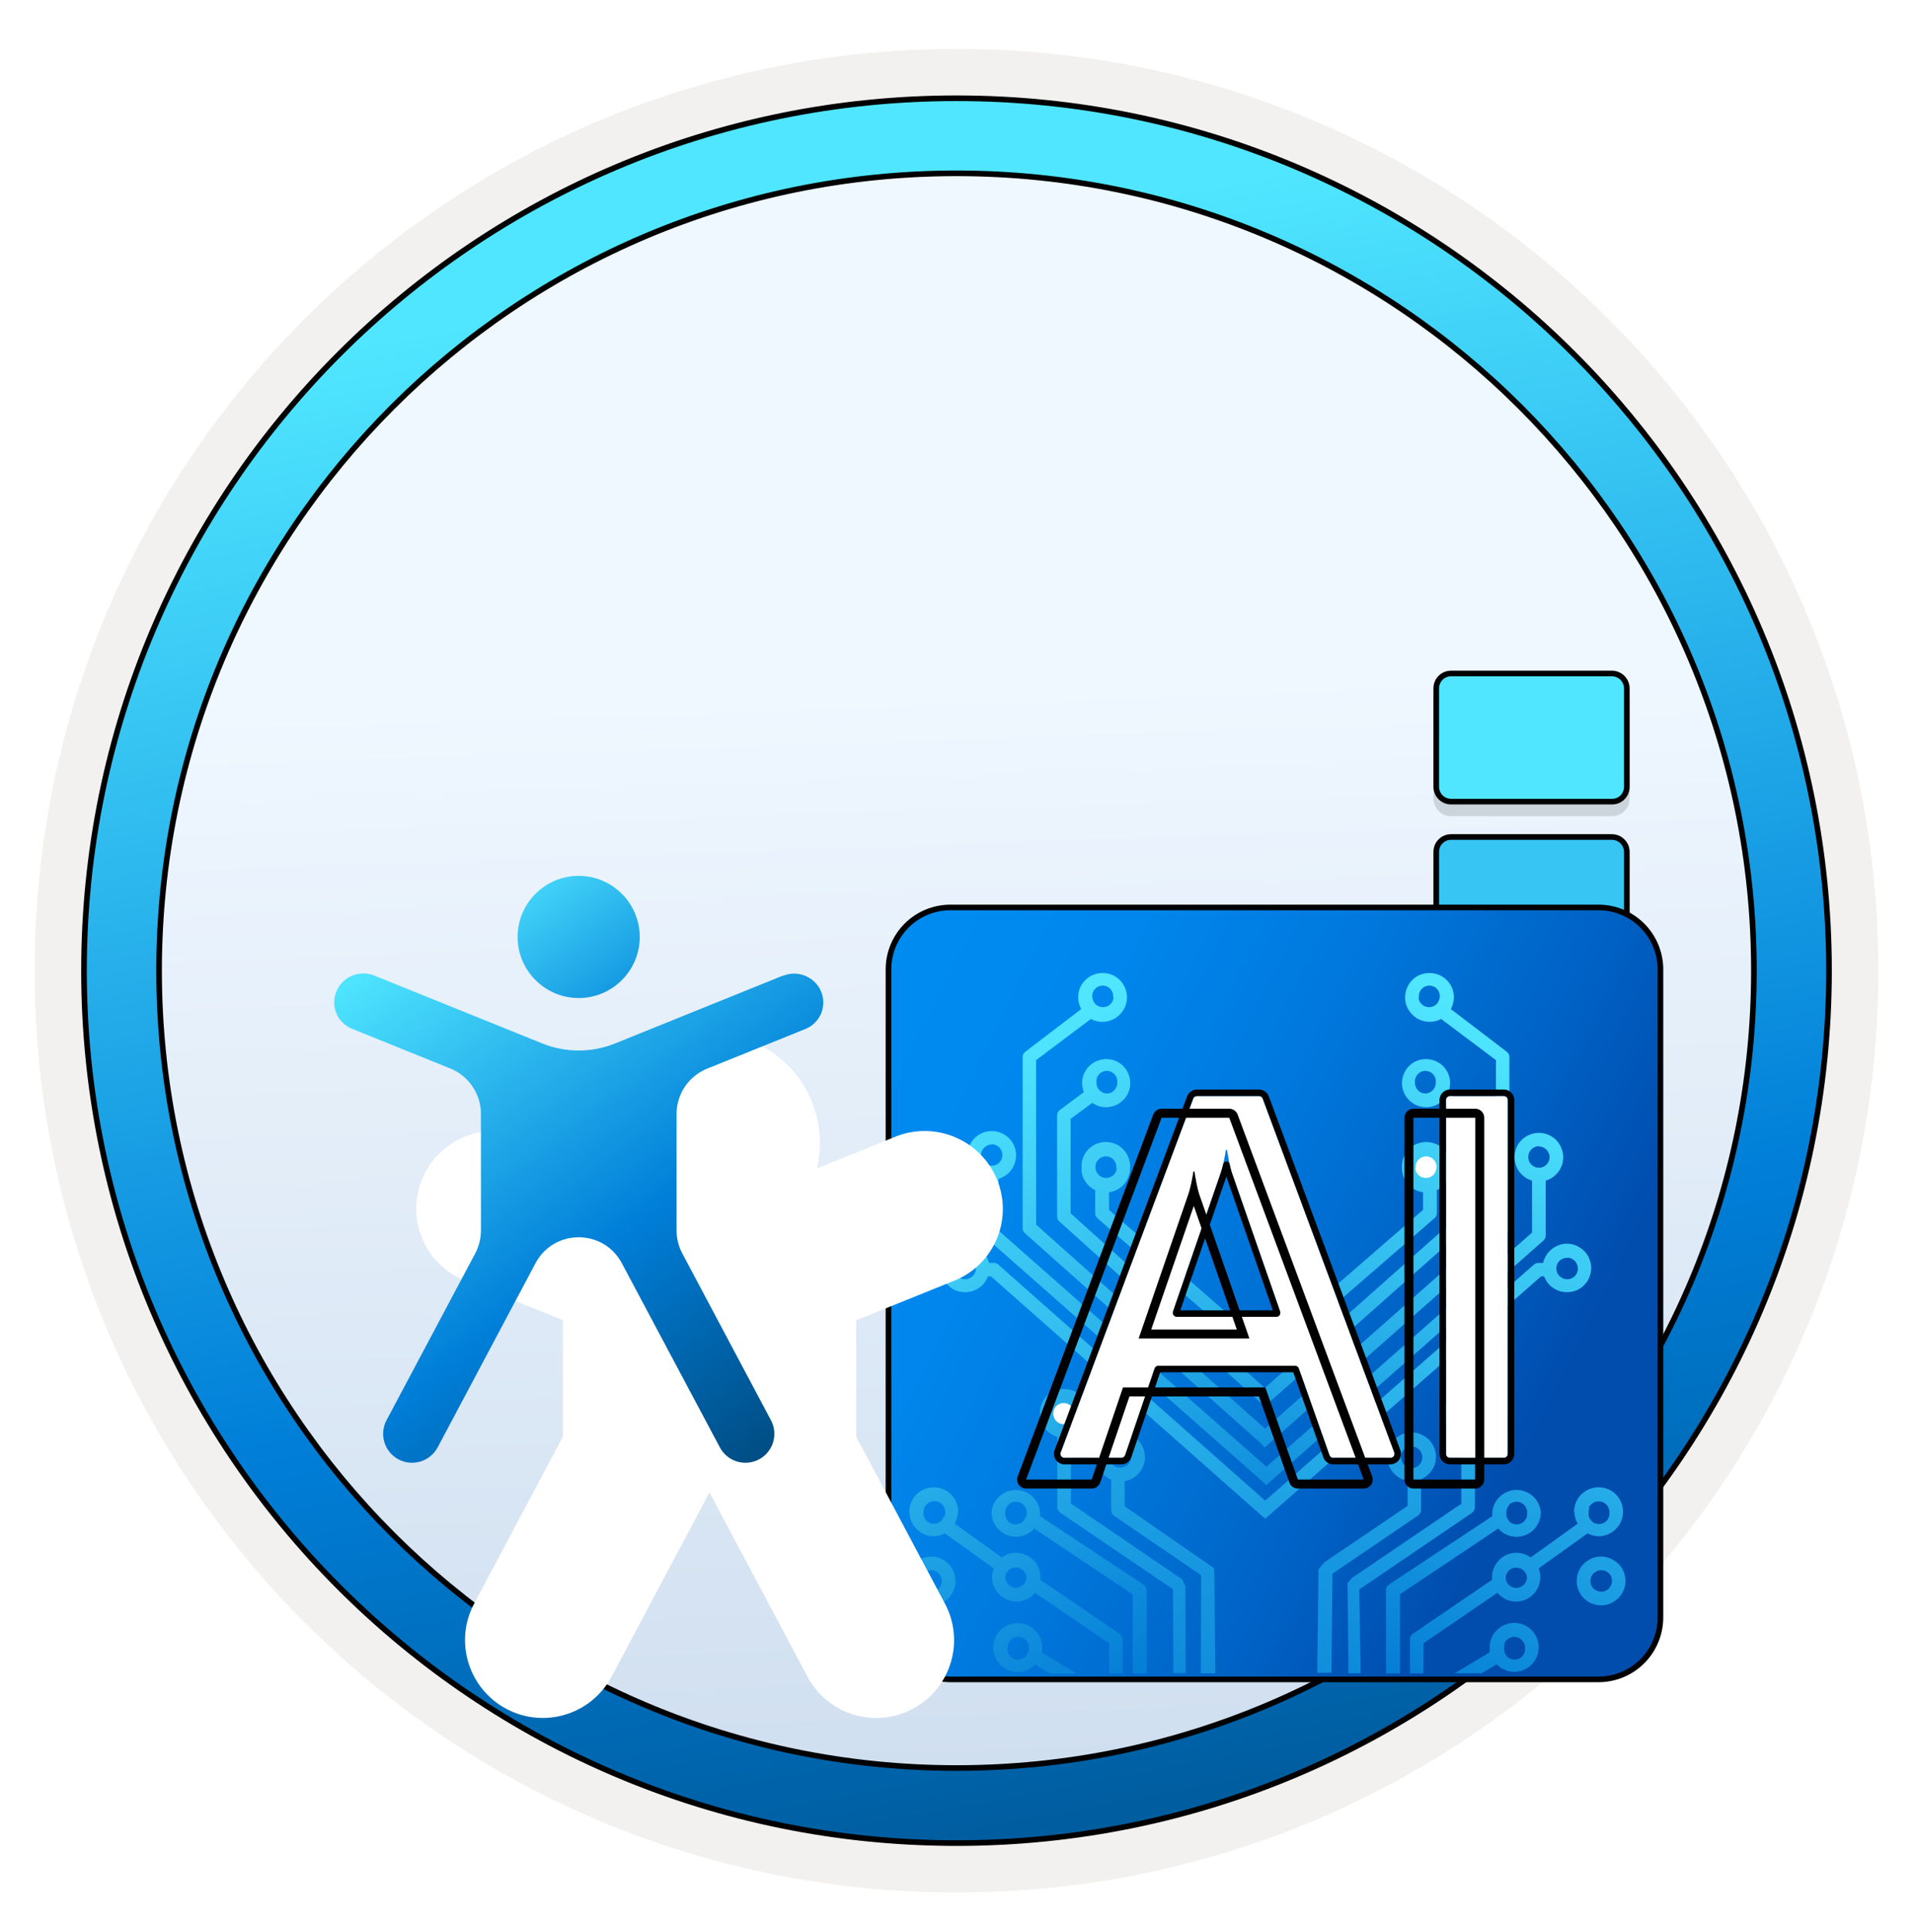 <svg width="102" height="103" viewBox="0 0 102 103" fill="none" xmlns="http://www.w3.org/2000/svg">
<path d="M51 98.111C25.403 98.111 4.649 77.366 4.649 51.76C4.649 26.153 25.403 5.409 51 5.409C76.597 5.409 97.351 26.163 97.351 51.76C97.351 77.356 76.597 98.111 51 98.111Z" fill="url(#paint0_linear_2208_1015)"/>
<path fill-rule="evenodd" clip-rule="evenodd" d="M96.45 51.76C96.45 76.862 76.102 97.21 51 97.21C25.899 97.21 5.55 76.862 5.55 51.76C5.55 26.659 25.899 6.31 51 6.31C76.102 6.31 96.45 26.659 96.45 51.76ZM51 2.607C78.151 2.607 100.153 24.609 100.153 51.76C100.153 78.911 78.141 100.914 51 100.914C23.849 100.914 1.847 78.901 1.847 51.76C1.847 24.609 23.849 2.607 51 2.607Z" fill="#F2F1F0"/>
<path d="M93.517 51.76C93.517 75.243 74.484 94.277 51 94.277C27.516 94.277 8.482 75.243 8.482 51.76C8.482 28.276 27.516 9.242 51 9.242C74.484 9.242 93.517 28.276 93.517 51.76ZM97.521 51.76C97.521 26.07 76.689 5.239 51 5.239C25.301 5.239 4.479 26.07 4.479 51.76C4.479 77.449 25.311 98.28 51 98.28C76.689 98.28 97.521 77.449 97.521 51.76Z" fill="url(#paint1_linear_2208_1015)" stroke="black" stroke-width="0.3" stroke-linejoin="round"/>
<path opacity="0.15" d="M85.939 36.389H77.374C76.85 36.389 76.43 36.81 76.43 37.333V42.578C76.43 43.102 76.85 43.523 77.374 43.523H85.946C86.47 43.53 86.891 43.11 86.891 42.578V37.341C86.891 36.802 86.463 36.389 85.939 36.389Z" fill="#1F1D20"/>
<path opacity="0.15" d="M85.939 53.843H77.374C76.85 53.843 76.43 54.263 76.43 54.787V60.039C76.43 60.563 76.85 60.984 77.374 60.984H85.946C86.47 60.984 86.891 60.563 86.891 60.039V54.802C86.891 54.263 86.463 53.843 85.939 53.843Z" fill="#1F1D20"/>
<path opacity="0.15" d="M85.939 45.094H77.374C76.85 45.094 76.43 45.514 76.43 46.038V51.283C76.43 51.807 76.85 52.227 77.374 52.227H85.946C86.47 52.235 86.891 51.814 86.891 51.283V46.038C86.891 45.522 86.463 45.094 85.939 45.094Z" fill="#1F1D20"/>
<path opacity="0.15" d="M85.939 62.548H77.374C76.85 62.548 76.43 62.968 76.43 63.492V68.745C76.43 69.268 76.85 69.689 77.374 69.689H85.946C86.47 69.689 86.891 69.268 86.891 68.745V63.499C86.891 62.983 86.463 62.548 85.939 62.548Z" fill="#1F1D20"/>
<path d="M85.949 42.745V42.745H85.947H77.374C76.933 42.745 76.58 42.392 76.58 41.951V36.706C76.58 36.265 76.933 35.912 77.374 35.912H85.939C86.381 35.912 86.741 36.266 86.741 36.713V41.951C86.741 42.401 86.387 42.752 85.949 42.745Z" fill="#51E6FF" stroke="black" stroke-width="0.3"/>
<path d="M77.374 53.366H85.939C86.38 53.366 86.741 53.719 86.741 54.175V59.413C86.741 59.853 86.387 60.207 85.946 60.207H77.374C76.933 60.207 76.58 59.853 76.58 59.413V54.16C76.58 53.719 76.933 53.366 77.374 53.366Z" fill="#0686DB" stroke="black" stroke-width="0.3"/>
<path d="M85.948 51.465V51.465H85.946H77.374C76.933 51.465 76.58 51.111 76.58 50.67V45.425C76.58 44.984 76.933 44.631 77.374 44.631H85.939C86.382 44.631 86.741 44.986 86.741 45.425V50.67C86.741 51.12 86.387 51.471 85.948 51.465Z" fill="#37C5F3" stroke="black" stroke-width="0.3"/>
<path d="M77.374 62.078H85.939C86.379 62.078 86.741 62.446 86.741 62.88V68.125C86.741 68.566 86.387 68.919 85.946 68.919H77.374C76.933 68.919 76.58 68.566 76.58 68.125V62.873C76.58 62.432 76.933 62.078 77.374 62.078Z" fill="#0C54CF" stroke="black" stroke-width="0.3"/>
<g filter="url(#filter0_dddd_2208_1015)">
<path d="M81.534 70.258V70.257V35.682V35.682C81.531 34.809 81.183 33.973 80.567 33.356C79.95 32.739 79.114 32.392 78.241 32.389H78.241L43.666 32.389L43.665 32.389C42.793 32.392 41.957 32.739 41.34 33.356C40.723 33.973 40.375 34.809 40.373 35.682V35.682L40.373 70.257L40.373 70.258C40.375 71.13 40.723 71.966 41.34 72.583C41.957 73.2 42.793 73.548 43.665 73.55H43.666H78.241H78.241C79.114 73.548 79.95 73.2 80.567 72.583C81.183 71.966 81.531 71.13 81.534 70.258Z" fill="url(#paint2_linear_2208_1015)" stroke="black" stroke-width="0.3"/>
<path d="M49.72 60.095C50.117 60.095 50.438 59.773 50.438 59.377C50.438 58.98 50.117 58.658 49.72 58.658C49.323 58.658 49.002 58.98 49.002 59.377C49.002 59.773 49.323 60.095 49.72 60.095Z" fill="white"/>
<path d="M51.52 48.966C51.52 48.966 51.453 48.889 51.424 48.841C51.395 48.794 51.395 48.746 51.395 48.688V47.462C51.175 47.357 50.993 47.194 50.859 46.983C50.725 46.782 50.658 46.543 50.667 46.294C50.658 46.112 50.677 45.939 50.734 45.767C50.792 45.595 50.888 45.441 51.012 45.307C51.137 45.173 51.28 45.068 51.443 45.001C51.606 44.934 51.788 44.895 51.96 44.895C52.133 44.895 52.315 44.934 52.477 45.001C52.64 45.068 52.794 45.173 52.908 45.307C53.033 45.441 53.119 45.595 53.186 45.767C53.244 45.939 53.272 46.112 53.253 46.294C53.253 46.61 53.138 46.907 52.937 47.146C52.727 47.386 52.439 47.529 52.133 47.577V48.516L60.647 55.967L60.168 56.522L51.51 48.956L51.52 48.966ZM52.525 46.303C52.525 46.227 52.525 46.141 52.506 46.064C52.477 45.987 52.439 45.92 52.391 45.853C52.334 45.796 52.276 45.748 52.2 45.71C52.123 45.681 52.047 45.662 51.97 45.662C51.893 45.662 51.807 45.681 51.74 45.71C51.663 45.738 51.606 45.786 51.548 45.853C51.491 45.911 51.453 45.987 51.434 46.064C51.405 46.141 51.405 46.217 51.414 46.303C51.434 46.447 51.501 46.572 51.596 46.667C51.702 46.763 51.836 46.811 51.98 46.811C52.123 46.811 52.257 46.763 52.363 46.667C52.468 46.572 52.535 46.447 52.544 46.303H52.525Z" fill="url(#paint3_linear_2208_1015)"/>
<path d="M49.49 49.139C49.49 49.139 49.423 49.062 49.394 49.014C49.375 48.967 49.365 48.919 49.365 48.861V43.479C49.365 43.421 49.375 43.364 49.404 43.316C49.432 43.268 49.461 43.22 49.509 43.191L50.792 42.234C50.735 42.08 50.697 41.918 50.697 41.755C50.697 41.468 50.792 41.19 50.974 40.96C51.156 40.73 51.405 40.577 51.683 40.51C51.961 40.443 52.258 40.471 52.516 40.586C52.775 40.701 52.995 40.912 53.12 41.161C53.254 41.42 53.292 41.707 53.244 41.994C53.187 42.282 53.043 42.531 52.823 42.722C52.603 42.914 52.334 43.019 52.047 43.038C51.76 43.057 51.472 42.971 51.243 42.808L50.084 43.661V48.698L60.935 58.458L60.437 58.994L49.48 49.129L49.49 49.139ZM51.999 42.31C52.076 42.31 52.153 42.301 52.219 42.272C52.286 42.243 52.354 42.205 52.401 42.148C52.459 42.1 52.497 42.032 52.526 41.965C52.555 41.898 52.574 41.822 52.574 41.745C52.574 41.669 52.574 41.582 52.555 41.506C52.526 41.429 52.488 41.362 52.44 41.295C52.382 41.238 52.325 41.19 52.248 41.151C52.172 41.123 52.095 41.103 52.018 41.103C51.942 41.103 51.856 41.123 51.788 41.151C51.712 41.18 51.645 41.228 51.597 41.295C51.539 41.352 51.501 41.429 51.482 41.506C51.453 41.582 51.453 41.659 51.463 41.745C51.463 41.822 51.482 41.898 51.511 41.965C51.539 42.032 51.587 42.1 51.635 42.148C51.693 42.195 51.75 42.243 51.827 42.272C51.894 42.301 51.971 42.31 52.047 42.31H52.028H51.999Z" fill="url(#paint4_linear_2208_1015)"/>
<path d="M47.652 49.762C47.652 49.762 47.585 49.685 47.556 49.637C47.537 49.589 47.527 49.541 47.527 49.484V40.366C47.527 40.309 47.537 40.251 47.565 40.203C47.594 40.156 47.632 40.108 47.671 40.079L50.649 37.809C50.544 37.618 50.496 37.407 50.486 37.187C50.486 36.899 50.573 36.622 50.745 36.401C50.917 36.172 51.157 36.009 51.435 35.932C51.712 35.855 52 35.875 52.268 35.97C52.536 36.076 52.756 36.267 52.9 36.507C53.044 36.746 53.111 37.033 53.082 37.321C53.053 37.608 52.929 37.867 52.728 38.077C52.536 38.288 52.277 38.422 51.99 38.47C51.712 38.518 51.425 38.47 51.166 38.336L48.245 40.529V49.302L60.935 60.613L60.447 61.159L47.652 49.762ZM52.354 37.196C52.354 37.12 52.354 37.033 52.335 36.957C52.306 36.88 52.268 36.813 52.22 36.746C52.163 36.689 52.105 36.641 52.028 36.602C51.952 36.574 51.875 36.555 51.799 36.555C51.722 36.555 51.636 36.574 51.569 36.602C51.492 36.631 51.435 36.679 51.377 36.746C51.32 36.804 51.281 36.88 51.262 36.957C51.233 37.033 51.233 37.11 51.243 37.196C51.262 37.34 51.329 37.464 51.425 37.56C51.53 37.656 51.664 37.704 51.808 37.704C51.952 37.704 52.086 37.656 52.191 37.56C52.297 37.464 52.364 37.34 52.373 37.196H52.354Z" fill="url(#paint5_linear_2208_1015)"/>
<path d="M46.243 46.831V49.618L60.906 62.548L60.427 63.093L45.64 50.059C45.64 50.059 45.573 49.982 45.544 49.934C45.525 49.886 45.515 49.839 45.515 49.781V46.86C45.218 46.774 44.96 46.582 44.787 46.314C44.615 46.056 44.548 45.739 44.596 45.423C44.644 45.117 44.797 44.83 45.027 44.629C45.266 44.427 45.563 44.312 45.879 44.312C46.195 44.312 46.492 44.427 46.731 44.629C46.971 44.83 47.124 45.117 47.162 45.423C47.21 45.73 47.134 46.046 46.971 46.314C46.798 46.573 46.54 46.774 46.243 46.86V46.822V46.831ZM45.879 45.031C45.764 45.031 45.659 45.059 45.563 45.127C45.467 45.194 45.4 45.28 45.352 45.385C45.304 45.49 45.295 45.605 45.324 45.711C45.343 45.826 45.4 45.922 45.477 45.998C45.553 46.075 45.659 46.132 45.764 46.151C45.879 46.17 45.994 46.161 46.09 46.123C46.195 46.075 46.281 46.008 46.348 45.912C46.415 45.816 46.444 45.711 46.444 45.596C46.444 45.519 46.435 45.443 46.406 45.376C46.377 45.309 46.339 45.242 46.281 45.184C46.224 45.127 46.166 45.088 46.099 45.059C46.032 45.031 45.956 45.012 45.879 45.012V45.031Z" fill="url(#paint6_linear_2208_1015)"/>
<path d="M45.726 51.342H45.975C45.975 51.342 46.061 51.342 46.109 51.361C46.147 51.38 46.185 51.4 46.224 51.428L60.906 64.415L60.417 64.951L45.84 52.06H45.678C45.592 52.281 45.457 52.482 45.266 52.626C45.084 52.769 44.864 52.865 44.624 52.894C44.385 52.922 44.155 52.894 43.935 52.798C43.714 52.702 43.532 52.549 43.398 52.357C43.264 52.166 43.188 51.936 43.168 51.697C43.149 51.457 43.207 51.227 43.312 51.017C43.417 50.806 43.59 50.633 43.791 50.509C43.992 50.384 44.222 50.317 44.461 50.317C44.758 50.317 45.036 50.423 45.266 50.605C45.496 50.787 45.658 51.045 45.726 51.323V51.342ZM44.461 51.064C44.346 51.064 44.241 51.093 44.145 51.16C44.05 51.218 43.973 51.313 43.935 51.419C43.887 51.524 43.877 51.639 43.896 51.754C43.916 51.869 43.973 51.965 44.05 52.051C44.126 52.127 44.231 52.185 44.346 52.204C44.461 52.223 44.576 52.214 44.682 52.166C44.787 52.118 44.873 52.051 44.94 51.955C44.998 51.859 45.036 51.744 45.036 51.639C45.036 51.486 44.978 51.342 44.873 51.237C44.768 51.132 44.624 51.074 44.471 51.074L44.461 51.064Z" fill="url(#paint7_linear_2208_1015)"/>
<path d="M42.651 67.001C42.91 67.001 43.159 67.078 43.369 67.221C43.58 67.365 43.752 67.566 43.848 67.805C43.944 68.045 43.973 68.303 43.925 68.552C43.877 68.802 43.752 69.041 43.571 69.223C43.389 69.405 43.159 69.529 42.9 69.577C42.642 69.625 42.383 69.606 42.153 69.501C41.914 69.405 41.713 69.233 41.569 69.022C41.425 68.811 41.349 68.552 41.349 68.303C41.349 67.959 41.483 67.624 41.732 67.384C41.971 67.145 42.306 67.001 42.651 67.001ZM42.651 68.868C42.804 68.868 42.948 68.811 43.053 68.706C43.159 68.6 43.216 68.457 43.216 68.303C43.216 68.189 43.188 68.083 43.12 67.987C43.063 67.892 42.967 67.815 42.862 67.777C42.757 67.729 42.642 67.719 42.527 67.738C42.412 67.758 42.316 67.815 42.23 67.892C42.153 67.968 42.096 68.074 42.077 68.189C42.057 68.303 42.067 68.418 42.115 68.524C42.163 68.629 42.23 68.715 42.325 68.782C42.421 68.84 42.536 68.878 42.642 68.878L42.651 68.868Z" fill="url(#paint8_linear_2208_1015)"/>
<path d="M69.047 46.946C69.443 46.946 69.765 46.624 69.765 46.228C69.765 45.831 69.443 45.509 69.047 45.509C68.65 45.509 68.328 45.831 68.328 46.228C68.328 46.624 68.65 46.946 69.047 46.946Z" fill="white"/>
<path d="M71.288 60.095C71.685 60.095 72.006 59.773 72.006 59.377C72.006 58.98 71.685 58.658 71.288 58.658C70.891 58.658 70.57 58.98 70.57 59.377C70.57 59.773 70.891 60.095 71.288 60.095Z" fill="white"/>
<path d="M69.487 48.966C69.487 48.966 69.554 48.889 69.582 48.841C69.602 48.794 69.611 48.746 69.611 48.688V47.462C69.832 47.357 70.013 47.194 70.147 46.983C70.282 46.782 70.349 46.543 70.339 46.294C70.349 46.112 70.329 45.939 70.272 45.767C70.215 45.595 70.119 45.441 69.994 45.307C69.87 45.173 69.726 45.068 69.563 45.001C69.4 44.934 69.219 44.895 69.046 44.895C68.874 44.895 68.692 44.934 68.529 45.001C68.366 45.068 68.213 45.173 68.098 45.307C67.974 45.441 67.887 45.595 67.82 45.767C67.763 45.939 67.734 46.112 67.753 46.294C67.753 46.61 67.868 46.907 68.069 47.146C68.28 47.386 68.567 47.529 68.874 47.577V48.516L59.948 56.264L60.427 56.819L69.487 48.956V48.966ZM68.481 46.303C68.481 46.227 68.481 46.141 68.5 46.064C68.529 45.987 68.567 45.92 68.615 45.853C68.673 45.796 68.73 45.748 68.807 45.71C68.883 45.681 68.96 45.662 69.037 45.662C69.113 45.662 69.199 45.681 69.266 45.71C69.343 45.738 69.4 45.786 69.458 45.853C69.515 45.911 69.554 45.987 69.573 46.064C69.602 46.141 69.602 46.217 69.592 46.303C69.573 46.447 69.506 46.572 69.41 46.667C69.305 46.763 69.171 46.811 69.027 46.811C68.883 46.811 68.749 46.763 68.644 46.667C68.539 46.572 68.472 46.447 68.462 46.303H68.481Z" fill="url(#paint9_linear_2208_1015)"/>
<path d="M71.528 49.139C71.528 49.139 71.595 49.062 71.623 49.014C71.642 48.967 71.652 48.919 71.652 48.861V43.479C71.652 43.421 71.642 43.364 71.614 43.316C71.585 43.268 71.556 43.22 71.508 43.191L70.225 42.234C70.282 42.08 70.321 41.918 70.321 41.755C70.321 41.468 70.225 41.19 70.043 40.96C69.861 40.73 69.612 40.577 69.334 40.51C69.057 40.443 68.76 40.471 68.501 40.586C68.243 40.701 68.022 40.912 67.898 41.161C67.764 41.42 67.725 41.707 67.773 41.994C67.831 42.282 67.974 42.531 68.195 42.722C68.415 42.914 68.683 43.019 68.97 43.038C69.258 43.057 69.545 42.971 69.775 42.808L70.934 43.661V48.698L59.987 58.41L60.485 58.946L71.537 49.129L71.528 49.139ZM69.018 42.31C68.942 42.31 68.875 42.301 68.798 42.272C68.731 42.243 68.664 42.205 68.616 42.148C68.559 42.1 68.52 42.032 68.492 41.965C68.463 41.898 68.444 41.822 68.444 41.745C68.444 41.669 68.444 41.582 68.463 41.506C68.492 41.429 68.53 41.362 68.578 41.295C68.635 41.238 68.693 41.19 68.769 41.151C68.846 41.123 68.922 41.103 68.999 41.103C69.076 41.103 69.162 41.123 69.229 41.151C69.306 41.18 69.363 41.228 69.421 41.295C69.478 41.352 69.516 41.429 69.535 41.506C69.564 41.582 69.564 41.659 69.555 41.745C69.555 41.822 69.535 41.898 69.507 41.965C69.478 42.032 69.43 42.1 69.382 42.148C69.325 42.195 69.267 42.243 69.191 42.272C69.124 42.301 69.047 42.31 68.97 42.31H68.99H69.018Z" fill="url(#paint10_linear_2208_1015)"/>
<path d="M73.355 49.762C73.355 49.762 73.422 49.685 73.451 49.637C73.47 49.589 73.48 49.541 73.48 49.484V40.366C73.48 40.309 73.47 40.251 73.442 40.203C73.413 40.156 73.374 40.108 73.336 40.079L70.358 37.809C70.463 37.618 70.511 37.407 70.52 37.187C70.52 36.899 70.434 36.622 70.262 36.401C70.09 36.172 69.85 36.009 69.572 35.932C69.295 35.855 69.007 35.875 68.739 35.97C68.471 36.076 68.251 36.267 68.107 36.507C67.963 36.746 67.896 37.033 67.925 37.321C67.954 37.608 68.078 37.867 68.279 38.077C68.471 38.288 68.73 38.422 69.017 38.47C69.295 38.518 69.582 38.47 69.841 38.336L72.762 40.529V49.302L59.938 60.641L60.426 61.187L73.355 49.762ZM68.653 37.196C68.653 37.12 68.653 37.033 68.672 36.957C68.701 36.88 68.739 36.813 68.787 36.746C68.844 36.689 68.902 36.641 68.979 36.602C69.055 36.574 69.132 36.555 69.208 36.555C69.285 36.555 69.371 36.574 69.438 36.602C69.515 36.631 69.572 36.679 69.63 36.746C69.687 36.804 69.726 36.88 69.745 36.957C69.773 37.033 69.773 37.11 69.764 37.196C69.745 37.34 69.678 37.464 69.582 37.56C69.477 37.656 69.343 37.704 69.199 37.704C69.055 37.704 68.921 37.656 68.816 37.56C68.71 37.464 68.643 37.34 68.634 37.196H68.653Z" fill="url(#paint11_linear_2208_1015)"/>
<path d="M74.688 46.936V49.723L60.025 62.652L60.504 63.198L75.291 50.154C75.291 50.154 75.359 50.078 75.387 50.03C75.406 49.982 75.416 49.934 75.416 49.876V46.955C75.713 46.869 75.971 46.678 76.144 46.409C76.316 46.151 76.383 45.835 76.335 45.519C76.287 45.212 76.134 44.925 75.904 44.724C75.665 44.523 75.368 44.408 75.052 44.408C74.736 44.408 74.439 44.523 74.2 44.724C73.96 44.925 73.807 45.212 73.769 45.519C73.721 45.825 73.797 46.141 73.96 46.409C74.133 46.668 74.391 46.869 74.688 46.955V46.917V46.936ZM75.052 45.136C75.167 45.136 75.272 45.164 75.368 45.231C75.464 45.298 75.531 45.385 75.579 45.49C75.627 45.595 75.636 45.71 75.608 45.816C75.588 45.931 75.531 46.026 75.454 46.103C75.378 46.179 75.272 46.237 75.167 46.256C75.052 46.275 74.937 46.266 74.841 46.227C74.736 46.179 74.65 46.112 74.583 46.017C74.516 45.921 74.487 45.816 74.487 45.701C74.487 45.624 74.496 45.547 74.525 45.48C74.554 45.413 74.592 45.346 74.65 45.289C74.707 45.231 74.765 45.193 74.832 45.164C74.899 45.136 74.975 45.116 75.052 45.116V45.136Z" fill="url(#paint12_linear_2208_1015)"/>
<path d="M75.291 51.342H75.042C75.042 51.342 74.956 51.342 74.908 51.361C74.87 51.38 74.832 51.4 74.793 51.428L59.977 64.444L60.466 64.98L75.167 52.06H75.33C75.416 52.281 75.55 52.482 75.742 52.626C75.923 52.769 76.144 52.865 76.383 52.894C76.623 52.922 76.852 52.894 77.073 52.798C77.293 52.702 77.475 52.549 77.609 52.357C77.743 52.166 77.82 51.936 77.839 51.697C77.858 51.457 77.801 51.227 77.695 51.017C77.59 50.806 77.418 50.633 77.216 50.509C77.015 50.384 76.785 50.317 76.546 50.317C76.249 50.317 75.971 50.423 75.742 50.605C75.512 50.787 75.349 51.045 75.282 51.323L75.291 51.342ZM76.555 51.064C76.671 51.064 76.776 51.093 76.872 51.16C76.967 51.218 77.044 51.313 77.082 51.419C77.13 51.524 77.14 51.639 77.121 51.754C77.101 51.869 77.044 51.965 76.967 52.051C76.891 52.127 76.785 52.185 76.671 52.204C76.555 52.223 76.441 52.214 76.335 52.166C76.23 52.118 76.144 52.051 76.077 51.955C76.019 51.859 75.981 51.744 75.981 51.639C75.981 51.486 76.038 51.342 76.144 51.237C76.249 51.132 76.393 51.074 76.546 51.074L76.555 51.064Z" fill="url(#paint13_linear_2208_1015)"/>
<path d="M78.365 67.001C78.107 67.001 77.858 67.077 77.647 67.221C77.436 67.364 77.264 67.566 77.168 67.805C77.072 68.044 77.044 68.303 77.091 68.552C77.139 68.801 77.264 69.04 77.446 69.222C77.628 69.404 77.858 69.529 78.116 69.577C78.365 69.625 78.633 69.606 78.863 69.5C79.103 69.404 79.304 69.232 79.448 69.021C79.591 68.811 79.668 68.552 79.668 68.303C79.668 67.958 79.534 67.623 79.285 67.384C79.036 67.144 78.71 67.001 78.365 67.001ZM78.365 68.868C78.212 68.868 78.068 68.811 77.963 68.705C77.858 68.6 77.8 68.456 77.8 68.303C77.8 68.188 77.829 68.083 77.896 67.987C77.953 67.891 78.049 67.815 78.155 67.776C78.26 67.728 78.375 67.719 78.49 67.738C78.605 67.757 78.701 67.815 78.787 67.891C78.873 67.968 78.921 68.073 78.94 68.188C78.959 68.303 78.95 68.418 78.902 68.523C78.854 68.629 78.787 68.715 78.691 68.782C78.595 68.839 78.48 68.878 78.375 68.878L78.365 68.868Z" fill="url(#paint14_linear_2208_1015)"/>
<path d="M54.126 68.801C54.126 68.743 54.116 68.677 54.087 68.629C54.059 68.571 54.02 68.533 53.972 68.495L48.456 64.846C48.456 64.778 48.456 64.712 48.456 64.644C48.427 64.319 48.284 64.012 48.044 63.792C47.805 63.572 47.489 63.447 47.163 63.447C46.837 63.447 46.521 63.572 46.282 63.792C46.042 64.012 45.889 64.319 45.87 64.644C45.87 64.913 45.947 65.162 46.1 65.382C46.253 65.602 46.464 65.765 46.703 65.861C46.952 65.957 47.221 65.966 47.479 65.909C47.738 65.842 47.968 65.707 48.14 65.506L53.398 69.021V73.235H54.145V68.801H54.126ZM47.69 64.884C47.661 64.96 47.623 65.028 47.575 65.095C47.527 65.162 47.46 65.2 47.383 65.238C47.307 65.267 47.23 65.286 47.154 65.286C47.077 65.286 46.991 65.267 46.924 65.238C46.847 65.21 46.78 65.162 46.732 65.095C46.684 65.028 46.636 64.96 46.617 64.884C46.598 64.807 46.588 64.731 46.598 64.644C46.598 64.568 46.617 64.501 46.646 64.424C46.675 64.347 46.713 64.29 46.77 64.242C46.828 64.194 46.885 64.146 46.952 64.118C47.019 64.089 47.096 64.079 47.173 64.079C47.326 64.079 47.469 64.137 47.575 64.242C47.68 64.347 47.738 64.491 47.738 64.644C47.738 64.721 47.738 64.807 47.718 64.884H47.69Z" fill="url(#paint15_linear_2208_1015)"/>
<path d="M52.852 71.425C52.852 71.368 52.833 71.31 52.813 71.253C52.785 71.205 52.746 71.157 52.698 71.119L48.475 68.246C48.475 68.198 48.475 68.14 48.475 68.092C48.475 67.747 48.341 67.422 48.092 67.182C47.852 66.943 47.517 66.799 47.182 66.799C46.904 66.799 46.636 66.885 46.416 67.048L43.906 65.248C44.012 65.056 44.069 64.836 44.079 64.616H44.098C44.098 64.357 44.021 64.108 43.878 63.888C43.734 63.677 43.533 63.505 43.294 63.409C43.054 63.313 42.795 63.284 42.537 63.332C42.288 63.38 42.048 63.505 41.867 63.687C41.684 63.869 41.56 64.099 41.512 64.357C41.464 64.606 41.493 64.874 41.589 65.114C41.684 65.353 41.857 65.554 42.068 65.698C42.278 65.842 42.537 65.918 42.795 65.918C42.997 65.918 43.198 65.861 43.38 65.765L45.985 67.632C45.927 67.786 45.898 67.939 45.898 68.102C45.898 68.447 46.033 68.782 46.282 69.021C46.521 69.261 46.856 69.404 47.201 69.404C47.393 69.404 47.575 69.356 47.747 69.28C47.919 69.203 48.073 69.079 48.188 68.935L52.133 71.626V73.235H52.861V71.425H52.852ZM43.332 64.855C43.303 64.932 43.265 64.999 43.217 65.066C43.159 65.123 43.102 65.171 43.025 65.21C42.949 65.238 42.872 65.257 42.795 65.257C42.719 65.257 42.633 65.238 42.566 65.21C42.499 65.181 42.422 65.133 42.374 65.066C42.317 65.008 42.278 64.932 42.259 64.855C42.23 64.778 42.23 64.702 42.24 64.616C42.24 64.539 42.259 64.472 42.288 64.395C42.317 64.328 42.355 64.261 42.412 64.213C42.47 64.165 42.527 64.118 42.594 64.089C42.661 64.06 42.728 64.051 42.805 64.051H42.824C42.901 64.051 42.968 64.06 43.035 64.089C43.102 64.118 43.169 64.156 43.227 64.213C43.284 64.261 43.322 64.328 43.351 64.395C43.38 64.462 43.399 64.539 43.399 64.616C43.399 64.692 43.399 64.778 43.38 64.855H43.332ZM47.575 68.495C47.469 68.6 47.325 68.667 47.172 68.667C47.096 68.667 47.019 68.648 46.952 68.619C46.885 68.59 46.818 68.552 46.77 68.495C46.722 68.437 46.674 68.379 46.645 68.312C46.617 68.246 46.598 68.169 46.598 68.092C46.617 67.949 46.684 67.824 46.78 67.728C46.885 67.632 47.019 67.585 47.163 67.585C47.306 67.585 47.441 67.632 47.546 67.728C47.651 67.824 47.718 67.949 47.737 68.092C47.737 68.246 47.68 68.389 47.575 68.495Z" fill="url(#paint16_linear_2208_1015)"/>
<path d="M48.571 72.115C48.571 72.029 48.571 71.943 48.571 71.856C48.571 71.598 48.494 71.349 48.35 71.129C48.207 70.918 48.005 70.745 47.766 70.65C47.527 70.554 47.268 70.525 47.009 70.573C46.76 70.621 46.521 70.745 46.339 70.927C46.157 71.109 46.032 71.339 45.985 71.598C45.937 71.847 45.965 72.115 46.061 72.354C46.157 72.594 46.329 72.795 46.54 72.939C46.751 73.082 47.009 73.159 47.268 73.159C47.44 73.159 47.613 73.121 47.766 73.054C47.929 72.987 48.063 72.891 48.187 72.766L48.992 73.245H50.428L48.561 72.125L48.571 72.115ZM47.814 72.096C47.785 72.172 47.747 72.24 47.699 72.306C47.642 72.364 47.584 72.412 47.507 72.45C47.431 72.479 47.354 72.498 47.278 72.498C47.201 72.498 47.115 72.479 47.048 72.45C46.971 72.421 46.904 72.374 46.856 72.306C46.799 72.249 46.76 72.172 46.741 72.096C46.712 72.019 46.712 71.943 46.722 71.856C46.722 71.78 46.741 71.713 46.77 71.636C46.799 71.569 46.837 71.502 46.895 71.454C46.952 71.406 47.009 71.358 47.077 71.33C47.144 71.301 47.22 71.291 47.297 71.291C47.373 71.291 47.44 71.291 47.517 71.33C47.584 71.358 47.651 71.397 47.699 71.454C47.747 71.512 47.795 71.569 47.824 71.636C47.852 71.703 47.862 71.78 47.862 71.856C47.862 71.933 47.862 72.019 47.843 72.096H47.814Z" fill="url(#paint17_linear_2208_1015)"/>
<path d="M67.629 69.021L72.886 65.506C73.059 65.707 73.289 65.842 73.547 65.909C73.806 65.976 74.074 65.957 74.323 65.861C74.572 65.765 74.783 65.602 74.926 65.382C75.08 65.162 75.156 64.903 75.156 64.644C75.127 64.319 74.984 64.012 74.744 63.792C74.505 63.572 74.189 63.447 73.863 63.447C73.538 63.447 73.222 63.572 72.982 63.792C72.743 64.012 72.59 64.319 72.57 64.644C72.57 64.712 72.57 64.778 72.57 64.846L67.054 68.495C67.006 68.533 66.968 68.571 66.939 68.629C66.91 68.686 66.901 68.743 66.901 68.801V73.235H67.648V69.021H67.629ZM73.451 64.242C73.557 64.137 73.701 64.079 73.854 64.079C73.93 64.079 74.007 64.089 74.074 64.118C74.141 64.146 74.208 64.185 74.256 64.242C74.313 64.29 74.352 64.357 74.38 64.424C74.409 64.491 74.428 64.568 74.428 64.644C74.428 64.721 74.428 64.807 74.409 64.884C74.39 64.96 74.342 65.028 74.294 65.095C74.237 65.152 74.179 65.2 74.103 65.238C74.026 65.267 73.95 65.286 73.873 65.286C73.796 65.286 73.71 65.267 73.643 65.238C73.566 65.21 73.499 65.162 73.451 65.095C73.404 65.028 73.356 64.96 73.337 64.884C73.317 64.807 73.308 64.731 73.317 64.644C73.317 64.491 73.375 64.347 73.48 64.242H73.451Z" fill="url(#paint18_linear_2208_1015)"/>
<path d="M68.894 71.626L72.839 68.935C72.964 69.078 73.108 69.193 73.28 69.279C73.452 69.356 73.634 69.404 73.826 69.404C74.171 69.404 74.506 69.27 74.745 69.021C74.985 68.781 75.128 68.446 75.128 68.101C75.128 67.939 75.1 67.785 75.042 67.632L77.647 65.765C77.829 65.86 78.03 65.918 78.231 65.918C78.49 65.918 78.739 65.841 78.959 65.698C79.17 65.554 79.342 65.353 79.438 65.113C79.534 64.874 79.563 64.615 79.515 64.357C79.467 64.108 79.342 63.868 79.16 63.686C78.978 63.504 78.749 63.38 78.49 63.332C78.241 63.284 77.973 63.303 77.733 63.409C77.494 63.504 77.293 63.677 77.149 63.888C77.005 64.098 76.929 64.357 76.929 64.615H76.948C76.948 64.836 77.005 65.056 77.121 65.247L74.611 67.048C74.391 66.885 74.123 66.799 73.845 66.799C73.5 66.799 73.175 66.933 72.935 67.182C72.696 67.421 72.552 67.757 72.552 68.092C72.552 68.14 72.552 68.197 72.552 68.245L68.329 71.118C68.281 71.147 68.242 71.195 68.214 71.252C68.185 71.3 68.175 71.367 68.175 71.425V73.235H68.903V71.626H68.894ZM77.705 64.405C77.733 64.338 77.781 64.27 77.829 64.223C77.887 64.175 77.944 64.127 78.021 64.098C78.088 64.069 78.164 64.06 78.231 64.06H78.251C78.327 64.06 78.394 64.069 78.461 64.098C78.528 64.127 78.595 64.165 78.643 64.223C78.701 64.27 78.739 64.338 78.768 64.405C78.796 64.472 78.816 64.548 78.816 64.625C78.816 64.701 78.816 64.788 78.796 64.864C78.768 64.941 78.729 65.008 78.682 65.075C78.624 65.132 78.567 65.18 78.49 65.219C78.413 65.247 78.337 65.267 78.26 65.267C78.183 65.267 78.097 65.247 78.03 65.219C77.954 65.19 77.887 65.142 77.839 65.075C77.781 65.018 77.743 64.941 77.724 64.864C77.695 64.788 77.695 64.711 77.705 64.625C77.705 64.548 77.724 64.472 77.753 64.405H77.705ZM73.462 67.737C73.567 67.642 73.701 67.594 73.845 67.594C73.989 67.594 74.123 67.642 74.228 67.737C74.334 67.833 74.4 67.958 74.42 68.101C74.42 68.178 74.4 68.255 74.372 68.322C74.343 68.389 74.305 68.456 74.247 68.504C74.19 68.561 74.132 68.6 74.065 68.628C73.998 68.657 73.922 68.676 73.845 68.676C73.692 68.676 73.548 68.609 73.443 68.504C73.337 68.398 73.28 68.255 73.28 68.101C73.299 67.958 73.366 67.833 73.462 67.737Z" fill="url(#paint19_linear_2208_1015)"/>
<path d="M72.811 72.757C72.926 72.881 73.07 72.977 73.233 73.044C73.395 73.111 73.558 73.149 73.731 73.149C73.989 73.149 74.238 73.073 74.459 72.929C74.679 72.785 74.842 72.584 74.937 72.345C75.033 72.105 75.062 71.847 75.014 71.588C74.966 71.339 74.842 71.1 74.66 70.918C74.478 70.736 74.248 70.611 73.989 70.563C73.74 70.516 73.472 70.535 73.233 70.64C72.993 70.736 72.792 70.908 72.648 71.119C72.505 71.33 72.428 71.588 72.428 71.847C72.428 71.933 72.428 72.019 72.428 72.105L70.561 73.226H71.997L72.802 72.747L72.811 72.757ZM73.213 71.636C73.242 71.569 73.281 71.502 73.338 71.454C73.386 71.397 73.453 71.358 73.52 71.33C73.587 71.301 73.664 71.282 73.74 71.282C73.817 71.282 73.884 71.301 73.96 71.33C74.028 71.358 74.095 71.397 74.142 71.454C74.2 71.502 74.238 71.569 74.267 71.636C74.296 71.703 74.315 71.78 74.315 71.856C74.315 71.933 74.315 72.019 74.296 72.096C74.276 72.172 74.229 72.239 74.181 72.306C74.123 72.364 74.066 72.412 73.989 72.45C73.913 72.479 73.836 72.498 73.759 72.498C73.683 72.498 73.597 72.479 73.529 72.45C73.453 72.421 73.386 72.374 73.338 72.306C73.281 72.249 73.242 72.172 73.223 72.096C73.204 72.019 73.194 71.942 73.204 71.856C73.204 71.78 73.213 71.703 73.242 71.636H73.213Z" fill="url(#paint20_linear_2208_1015)"/>
<path d="M57.736 67.892V67.623L52.967 64.319V62.978C53.215 62.94 53.436 62.825 53.618 62.662C53.8 62.5 53.934 62.279 54.001 62.04C54.068 61.8 54.058 61.551 53.991 61.312C53.915 61.073 53.781 60.862 53.589 60.709C53.397 60.546 53.168 60.45 52.919 60.412C52.67 60.383 52.421 60.412 52.2 60.527C51.98 60.632 51.788 60.795 51.654 61.005C51.52 61.216 51.453 61.456 51.453 61.705C51.453 61.963 51.53 62.212 51.673 62.423C51.817 62.634 52.009 62.806 52.248 62.902V64.52C52.248 64.578 52.267 64.635 52.286 64.693C52.315 64.741 52.353 64.788 52.401 64.827L57.046 67.997L57.027 73.226H57.803L57.745 67.911L57.736 67.892ZM52.631 62.26C52.516 62.241 52.421 62.184 52.334 62.107C52.258 62.03 52.2 61.925 52.181 61.81C52.162 61.695 52.172 61.58 52.219 61.475C52.267 61.37 52.334 61.283 52.43 61.216C52.526 61.159 52.641 61.12 52.746 61.12C52.899 61.12 53.043 61.178 53.148 61.283C53.254 61.389 53.311 61.532 53.311 61.685C53.311 61.8 53.282 61.906 53.215 62.002C53.158 62.097 53.062 62.174 52.957 62.212C52.852 62.251 52.737 62.27 52.622 62.251L52.631 62.26Z" fill="url(#paint21_linear_2208_1015)"/>
<path d="M56.194 68.552L56.022 68.207L50.103 64.175V60.612C50.4 60.526 50.659 60.335 50.831 60.067C51.003 59.808 51.07 59.492 51.023 59.176C50.975 58.869 50.821 58.582 50.592 58.381C50.352 58.18 50.055 58.065 49.739 58.065C49.423 58.065 49.126 58.18 48.887 58.381C48.647 58.582 48.494 58.869 48.456 59.176C48.417 59.482 48.485 59.798 48.647 60.067C48.81 60.335 49.078 60.526 49.375 60.612V64.357C49.375 64.415 49.394 64.472 49.423 64.53C49.452 64.578 49.49 64.625 49.538 64.664L55.543 68.744L55.562 73.216H56.223L56.204 68.552H56.194ZM49.73 59.942C49.653 59.942 49.576 59.932 49.509 59.904C49.442 59.875 49.375 59.837 49.327 59.779C49.27 59.731 49.232 59.664 49.203 59.597C49.174 59.53 49.155 59.454 49.155 59.377C49.155 59.224 49.212 59.08 49.318 58.975C49.423 58.869 49.567 58.812 49.72 58.812C49.797 58.812 49.864 58.831 49.94 58.86C50.007 58.889 50.074 58.927 50.122 58.984C50.17 59.042 50.218 59.099 50.247 59.166C50.276 59.233 50.285 59.31 50.285 59.387C50.285 59.463 50.276 59.53 50.247 59.607C50.218 59.674 50.18 59.741 50.122 59.789C50.074 59.837 50.007 59.885 49.94 59.913C49.873 59.942 49.797 59.952 49.72 59.952L49.73 59.942Z" fill="url(#paint22_linear_2208_1015)"/>
<path d="M64.038 67.92L68.616 64.807C68.664 64.778 68.702 64.731 68.731 64.673C68.76 64.625 68.769 64.558 68.769 64.501V62.882C68.999 62.777 69.2 62.614 69.344 62.403C69.488 62.193 69.564 61.944 69.564 61.685C69.564 61.436 69.497 61.197 69.363 60.986C69.229 60.775 69.038 60.612 68.817 60.507C68.597 60.402 68.338 60.363 68.099 60.392C67.85 60.421 67.62 60.526 67.429 60.689C67.237 60.852 67.103 61.062 67.026 61.292C66.95 61.532 66.95 61.781 67.017 62.02C67.084 62.26 67.218 62.48 67.4 62.643C67.582 62.806 67.812 62.92 68.051 62.959V64.3L63.626 67.297L63.301 67.671L63.234 73.197H63.99L64.048 67.91L64.038 67.92ZM67.793 62.011C67.735 61.915 67.697 61.8 67.697 61.695C67.697 61.541 67.754 61.398 67.86 61.292C67.965 61.187 68.109 61.13 68.262 61.13C68.377 61.13 68.482 61.158 68.578 61.225C68.674 61.283 68.75 61.379 68.789 61.484C68.837 61.589 68.846 61.704 68.827 61.819C68.808 61.934 68.75 62.03 68.674 62.116C68.597 62.193 68.492 62.25 68.377 62.269C68.262 62.288 68.147 62.279 68.042 62.231C67.936 62.183 67.85 62.116 67.783 62.02L67.793 62.011Z" fill="url(#paint23_linear_2208_1015)"/>
<path d="M72.131 58.39C71.891 58.189 71.594 58.074 71.278 58.074C70.962 58.074 70.665 58.189 70.426 58.39C70.187 58.591 70.033 58.879 69.995 59.185C69.947 59.492 70.024 59.808 70.187 60.076C70.359 60.334 70.618 60.536 70.915 60.622V64.184L65.072 68.15L64.852 68.418L64.9 73.225H65.551L65.475 68.753L71.48 64.673C71.527 64.635 71.566 64.596 71.594 64.539C71.623 64.491 71.642 64.433 71.642 64.367V60.622C71.939 60.536 72.198 60.344 72.37 60.076C72.543 59.817 72.61 59.501 72.562 59.185C72.514 58.879 72.361 58.591 72.131 58.39ZM71.815 59.597C71.786 59.664 71.748 59.731 71.69 59.779C71.633 59.827 71.575 59.875 71.508 59.904C71.441 59.932 71.365 59.942 71.288 59.942C71.211 59.942 71.144 59.932 71.068 59.904C71.001 59.875 70.934 59.836 70.886 59.779C70.838 59.731 70.79 59.664 70.761 59.597C70.733 59.53 70.723 59.453 70.723 59.377C70.723 59.3 70.733 59.224 70.761 59.156C70.79 59.089 70.828 59.022 70.886 58.974C70.934 58.917 71.001 58.879 71.068 58.85C71.135 58.821 71.211 58.802 71.288 58.802C71.441 58.802 71.585 58.86 71.69 58.965C71.796 59.07 71.853 59.214 71.853 59.367C71.853 59.444 71.834 59.511 71.805 59.587L71.815 59.597Z" fill="url(#paint24_linear_2208_1015)"/>
<g filter="url(#filter1_biii_2208_1015)">
<path d="M71.661 62.679C71.661 62.798 71.565 62.894 71.447 62.894H68.579C68.461 62.894 68.365 62.798 68.365 62.679V43.814C68.365 43.696 68.461 43.6 68.579 43.6H71.447C71.565 43.6 71.661 43.696 71.661 43.814V62.679Z" fill="white"/>
<path d="M68.579 63.067H71.447C71.661 63.067 71.834 62.893 71.834 62.679V43.814C71.834 43.6 71.661 43.426 71.447 43.426H68.579C68.365 43.426 68.192 43.6 68.192 43.814V62.679C68.192 62.893 68.365 63.067 68.579 63.067Z" stroke="black" stroke-width="0.346" stroke-linejoin="round"/>
</g>
<g filter="url(#filter2_biii_2208_1015)">
<path d="M65.607 62.605C65.659 62.745 65.556 62.894 65.406 62.894H62.354C62.264 62.894 62.182 62.836 62.152 62.751L60.518 58.126C60.487 58.04 60.406 57.983 60.316 57.983H53.032C52.94 57.983 52.859 58.041 52.829 58.128L51.26 62.748C51.23 62.835 51.148 62.894 51.057 62.894H48.021C47.871 62.894 47.768 62.744 47.82 62.604L54.885 43.739C54.916 43.655 54.996 43.6 55.086 43.6H58.394C58.484 43.6 58.564 43.655 58.595 43.739L65.607 62.605ZM59.318 55.373C59.465 55.373 59.569 55.227 59.52 55.088L56.942 47.676C56.862 47.429 56.779 47.035 56.691 46.492C56.688 46.477 56.675 46.465 56.66 46.465V46.465C56.644 46.465 56.631 46.477 56.628 46.492C56.549 46.991 56.46 47.386 56.363 47.676L53.811 55.089C53.763 55.228 53.866 55.373 54.013 55.373H59.318Z" fill="white"/>
<path d="M56.777 47.729L56.777 47.729L56.779 47.733L59.357 55.145C59.366 55.172 59.346 55.199 59.318 55.199H54.013C53.985 55.199 53.965 55.172 53.974 55.145L56.527 47.733L56.527 47.733L56.528 47.731C56.573 47.595 56.616 47.439 56.657 47.263C56.698 47.45 56.738 47.606 56.777 47.729ZM62.354 63.067H65.406C65.676 63.067 65.863 62.797 65.769 62.544L58.757 43.679C58.701 43.527 58.556 43.426 58.394 43.426H55.086C54.924 43.426 54.78 43.527 54.723 43.678L47.658 62.544C47.563 62.797 47.751 63.067 48.021 63.067H51.057C51.223 63.067 51.37 62.961 51.423 62.804L52.993 58.184C52.999 58.167 53.014 58.156 53.032 58.156H60.316C60.333 58.156 60.349 58.167 60.354 58.183L61.989 62.809C62.044 62.963 62.19 63.067 62.354 63.067Z" stroke="black" stroke-width="0.346" stroke-linejoin="round"/>
</g>
<path fill-rule="evenodd" clip-rule="evenodd" d="M72.139 62.894C72.139 63.158 71.925 63.373 71.66 63.373H68.364C68.1 63.373 67.885 63.158 67.885 62.894V43.6C67.885 43.336 68.1 43.121 68.364 43.121H71.66C71.925 43.121 72.139 43.336 72.139 43.6V62.894ZM71.66 62.894V43.6H68.364V62.894H71.66Z" fill="black"/>
<path fill-rule="evenodd" clip-rule="evenodd" d="M66.106 63.167C66.017 63.296 65.87 63.373 65.713 63.373H62.202C61.999 63.373 61.818 63.245 61.75 63.054L60.127 58.462H53.221L51.663 63.048C51.597 63.242 51.414 63.373 51.209 63.373H47.711C47.554 63.373 47.407 63.296 47.317 63.167C47.228 63.038 47.207 62.873 47.263 62.726L54.488 43.432C54.558 43.245 54.736 43.121 54.936 43.121H58.542C58.742 43.121 58.921 43.245 58.991 43.433L66.162 62.727C66.217 62.874 66.196 63.039 66.106 63.167ZM52.877 57.983H60.466L62.202 62.894H65.713L58.542 43.6H54.936L47.711 62.894H51.209L52.877 57.983ZM56.406 47.538C56.487 47.261 56.562 46.906 56.63 46.475C56.63 46.472 56.631 46.469 56.631 46.466H56.685C56.686 46.469 56.686 46.472 56.687 46.474C56.761 46.937 56.833 47.293 56.901 47.543C56.915 47.592 56.928 47.636 56.941 47.677L59.618 55.373H53.712L56.362 47.677C56.377 47.633 56.391 47.587 56.406 47.538ZM54.383 54.894H58.945L56.652 48.305L54.383 54.894Z" fill="black"/>
</g>
<g filter="url(#filter3_dddd_2208_1015)">
<path d="M38.768 39.603L34.565 41.299C34.663 40.87 34.717 40.415 34.717 39.951C34.717 36.712 32.093 34.08 28.846 34.08C25.598 34.08 22.974 36.703 22.974 39.951C22.974 40.415 23.028 40.861 23.126 41.299L18.923 39.603C16.8 38.747 14.381 39.764 13.507 41.879C12.633 44.002 13.65 46.42 15.773 47.277L21.011 49.392V55.611L16.282 64.507C15.202 66.533 15.979 69.04 17.995 70.12C20.021 71.199 22.528 70.423 23.608 68.407L28.828 58.582L34.056 68.407C35.136 70.432 37.644 71.199 39.669 70.12C41.694 69.04 42.462 66.533 41.382 64.507L36.653 55.611V49.401L41.891 47.286C44.014 46.429 45.032 44.011 44.157 41.888C43.283 39.773 40.865 38.756 38.741 39.612L38.768 39.603Z" fill="white"/>
</g>
<g filter="url(#filter4_dddd_2208_1015)">
<path d="M28.854 43.217C30.656 43.217 32.111 41.754 32.111 39.96C32.111 38.166 30.647 36.703 28.854 36.703C27.06 36.703 25.597 38.166 25.597 39.96C25.597 41.754 27.06 43.217 28.854 43.217Z" fill="url(#paint25_linear_2208_1015)"/>
<path d="M39.749 42.021L30.808 45.635C29.559 46.144 28.158 46.144 26.9 45.635L17.959 42.021C17.165 41.7 16.255 42.084 15.934 42.869C15.612 43.654 15.987 44.538 16.772 44.859L22.01 46.974C22.992 47.375 23.643 48.33 23.643 49.392V55.611C23.643 56.039 23.536 56.459 23.34 56.833L18.61 65.73C18.209 66.479 18.494 67.416 19.244 67.817C19.994 68.219 20.93 67.933 21.332 67.184L26.552 57.36C27.533 55.513 30.175 55.513 31.156 57.36L36.385 67.184C36.786 67.933 37.714 68.219 38.473 67.817C39.222 67.416 39.508 66.488 39.106 65.73L34.377 56.833C34.181 56.459 34.074 56.039 34.074 55.611V49.401C34.074 48.339 34.716 47.384 35.707 46.983L40.944 44.868C41.73 44.547 42.105 43.663 41.783 42.878C41.462 42.093 40.552 41.709 39.758 42.03L39.749 42.021Z" fill="url(#paint26_linear_2208_1015)"/>
</g>
<defs>
<filter id="filter0_dddd_2208_1015" x="39.222" y="32.239" width="50.461" height="53.461" filterUnits="userSpaceOnUse" color-interpolation-filters="sRGB">
<feFlood flood-opacity="0" result="BackgroundImageFix"/>
<feColorMatrix in="SourceAlpha" type="matrix" values="0 0 0 0 0 0 0 0 0 0 0 0 0 0 0 0 0 0 127 0" result="hardAlpha"/>
<feOffset dy="1"/>
<feGaussianBlur stdDeviation="0.5"/>
<feColorMatrix type="matrix" values="0 0 0 0 0 0 0 0 0 0 0 0 0 0 0 0 0 0 0.1 0"/>
<feBlend mode="normal" in2="BackgroundImageFix" result="effect1_dropShadow_2208_1015"/>
<feColorMatrix in="SourceAlpha" type="matrix" values="0 0 0 0 0 0 0 0 0 0 0 0 0 0 0 0 0 0 127 0" result="hardAlpha"/>
<feOffset dx="1" dy="2"/>
<feGaussianBlur stdDeviation="1"/>
<feColorMatrix type="matrix" values="0 0 0 0 0 0 0 0 0 0 0 0 0 0 0 0 0 0 0.09 0"/>
<feBlend mode="normal" in2="effect1_dropShadow_2208_1015" result="effect2_dropShadow_2208_1015"/>
<feColorMatrix in="SourceAlpha" type="matrix" values="0 0 0 0 0 0 0 0 0 0 0 0 0 0 0 0 0 0 127 0" result="hardAlpha"/>
<feOffset dx="2" dy="5"/>
<feGaussianBlur stdDeviation="1.5"/>
<feColorMatrix type="matrix" values="0 0 0 0 0 0 0 0 0 0 0 0 0 0 0 0 0 0 0.05 0"/>
<feBlend mode="normal" in2="effect2_dropShadow_2208_1015" result="effect3_dropShadow_2208_1015"/>
<feColorMatrix in="SourceAlpha" type="matrix" values="0 0 0 0 0 0 0 0 0 0 0 0 0 0 0 0 0 0 127 0" result="hardAlpha"/>
<feOffset dx="4" dy="8"/>
<feGaussianBlur stdDeviation="2"/>
<feColorMatrix type="matrix" values="0 0 0 0 0 0 0 0 0 0 0 0 0 0 0 0 0 0 0.01 0"/>
<feBlend mode="normal" in2="effect3_dropShadow_2208_1015" result="effect4_dropShadow_2208_1015"/>
<feBlend mode="normal" in="SourceGraphic" in2="effect4_dropShadow_2208_1015" result="shape"/>
</filter>
<filter id="filter1_biii_2208_1015" x="58.769" y="34.004" width="22.487" height="38.485" filterUnits="userSpaceOnUse" color-interpolation-filters="sRGB">
<feFlood flood-opacity="0" result="BackgroundImageFix"/>
<feGaussianBlur in="BackgroundImageFix" stdDeviation="4.625"/>
<feComposite in2="SourceAlpha" operator="in" result="effect1_backgroundBlur_2208_1015"/>
<feBlend mode="normal" in="SourceGraphic" in2="effect1_backgroundBlur_2208_1015" result="shape"/>
<feColorMatrix in="SourceAlpha" type="matrix" values="0 0 0 0 0 0 0 0 0 0 0 0 0 0 0 0 0 0 127 0" result="hardAlpha"/>
<feOffset dx="0.578" dy="-0.578"/>
<feGaussianBlur stdDeviation="0.289"/>
<feComposite in2="hardAlpha" operator="arithmetic" k2="-1" k3="1"/>
<feColorMatrix type="matrix" values="0 0 0 0 0 0 0 0 0 0 0 0 0 0 0 0 0 0 0.1 0"/>
<feBlend mode="multiply" in2="shape" result="effect2_innerShadow_2208_1015"/>
<feColorMatrix in="SourceAlpha" type="matrix" values="0 0 0 0 0 0 0 0 0 0 0 0 0 0 0 0 0 0 127 0" result="hardAlpha"/>
<feOffset dx="1.156" dy="-1.156"/>
<feGaussianBlur stdDeviation="1.734"/>
<feComposite in2="hardAlpha" operator="arithmetic" k2="-1" k3="1"/>
<feColorMatrix type="matrix" values="0 0 0 0 0 0 0 0 0 0 0 0 0 0 0 0 0 0 0.1 0"/>
<feBlend mode="multiply" in2="effect2_innerShadow_2208_1015" result="effect3_innerShadow_2208_1015"/>
<feColorMatrix in="SourceAlpha" type="matrix" values="0 0 0 0 0 0 0 0 0 0 0 0 0 0 0 0 0 0 127 0" result="hardAlpha"/>
<feOffset dy="0.578"/>
<feGaussianBlur stdDeviation="0.434"/>
<feComposite in2="hardAlpha" operator="arithmetic" k2="-1" k3="1"/>
<feColorMatrix type="matrix" values="0 0 0 0 1 0 0 0 0 1 0 0 0 0 1 0 0 0 0.25 0"/>
<feBlend mode="normal" in2="effect3_innerShadow_2208_1015" result="effect4_innerShadow_2208_1015"/>
</filter>
<filter id="filter2_biii_2208_1015" x="38.211" y="34.004" width="37.006" height="38.485" filterUnits="userSpaceOnUse" color-interpolation-filters="sRGB">
<feFlood flood-opacity="0" result="BackgroundImageFix"/>
<feGaussianBlur in="BackgroundImageFix" stdDeviation="4.625"/>
<feComposite in2="SourceAlpha" operator="in" result="effect1_backgroundBlur_2208_1015"/>
<feBlend mode="normal" in="SourceGraphic" in2="effect1_backgroundBlur_2208_1015" result="shape"/>
<feColorMatrix in="SourceAlpha" type="matrix" values="0 0 0 0 0 0 0 0 0 0 0 0 0 0 0 0 0 0 127 0" result="hardAlpha"/>
<feOffset dx="0.578" dy="-0.578"/>
<feGaussianBlur stdDeviation="0.289"/>
<feComposite in2="hardAlpha" operator="arithmetic" k2="-1" k3="1"/>
<feColorMatrix type="matrix" values="0 0 0 0 0 0 0 0 0 0 0 0 0 0 0 0 0 0 0.1 0"/>
<feBlend mode="multiply" in2="shape" result="effect2_innerShadow_2208_1015"/>
<feColorMatrix in="SourceAlpha" type="matrix" values="0 0 0 0 0 0 0 0 0 0 0 0 0 0 0 0 0 0 127 0" result="hardAlpha"/>
<feOffset dx="1.156" dy="-1.156"/>
<feGaussianBlur stdDeviation="1.734"/>
<feComposite in2="hardAlpha" operator="arithmetic" k2="-1" k3="1"/>
<feColorMatrix type="matrix" values="0 0 0 0 0 0 0 0 0 0 0 0 0 0 0 0 0 0 0.1 0"/>
<feBlend mode="multiply" in2="effect2_innerShadow_2208_1015" result="effect3_innerShadow_2208_1015"/>
<feColorMatrix in="SourceAlpha" type="matrix" values="0 0 0 0 0 0 0 0 0 0 0 0 0 0 0 0 0 0 127 0" result="hardAlpha"/>
<feOffset dy="0.578"/>
<feGaussianBlur stdDeviation="0.434"/>
<feComposite in2="hardAlpha" operator="arithmetic" k2="-1" k3="1"/>
<feColorMatrix type="matrix" values="0 0 0 0 1 0 0 0 0 1 0 0 0 0 1 0 0 0 0.25 0"/>
<feBlend mode="normal" in2="effect3_innerShadow_2208_1015" result="effect4_innerShadow_2208_1015"/>
</filter>
<filter id="filter3_dddd_2208_1015" x="11.193" y="33.08" width="43.278" height="53.529" filterUnits="userSpaceOnUse" color-interpolation-filters="sRGB">
<feFlood flood-opacity="0" result="BackgroundImageFix"/>
<feColorMatrix in="SourceAlpha" type="matrix" values="0 0 0 0 0 0 0 0 0 0 0 0 0 0 0 0 0 0 127 0" result="hardAlpha"/>
<feOffset dy="1"/>
<feGaussianBlur stdDeviation="1"/>
<feColorMatrix type="matrix" values="0 0 0 0 0 0 0 0 0 0 0 0 0 0 0 0 0 0 0.1 0"/>
<feBlend mode="normal" in2="BackgroundImageFix" result="effect1_dropShadow_2208_1015"/>
<feColorMatrix in="SourceAlpha" type="matrix" values="0 0 0 0 0 0 0 0 0 0 0 0 0 0 0 0 0 0 127 0" result="hardAlpha"/>
<feOffset dx="1" dy="3"/>
<feGaussianBlur stdDeviation="1.5"/>
<feColorMatrix type="matrix" values="0 0 0 0 0 0 0 0 0 0 0 0 0 0 0 0 0 0 0.09 0"/>
<feBlend mode="normal" in2="effect1_dropShadow_2208_1015" result="effect2_dropShadow_2208_1015"/>
<feColorMatrix in="SourceAlpha" type="matrix" values="0 0 0 0 0 0 0 0 0 0 0 0 0 0 0 0 0 0 127 0" result="hardAlpha"/>
<feOffset dx="3" dy="6"/>
<feGaussianBlur stdDeviation="2"/>
<feColorMatrix type="matrix" values="0 0 0 0 0 0 0 0 0 0 0 0 0 0 0 0 0 0 0.05 0"/>
<feBlend mode="normal" in2="effect2_dropShadow_2208_1015" result="effect3_dropShadow_2208_1015"/>
<feColorMatrix in="SourceAlpha" type="matrix" values="0 0 0 0 0 0 0 0 0 0 0 0 0 0 0 0 0 0 127 0" result="hardAlpha"/>
<feOffset dx="5" dy="11"/>
<feGaussianBlur stdDeviation="2.5"/>
<feColorMatrix type="matrix" values="0 0 0 0 0 0 0 0 0 0 0 0 0 0 0 0 0 0 0.01 0"/>
<feBlend mode="normal" in2="effect3_dropShadow_2208_1015" result="effect4_dropShadow_2208_1015"/>
<feBlend mode="normal" in="SourceGraphic" in2="effect4_dropShadow_2208_1015" result="shape"/>
</filter>
<filter id="filter4_dddd_2208_1015" x="14.819" y="35.703" width="30.08" height="40.296" filterUnits="userSpaceOnUse" color-interpolation-filters="sRGB">
<feFlood flood-opacity="0" result="BackgroundImageFix"/>
<feColorMatrix in="SourceAlpha" type="matrix" values="0 0 0 0 0 0 0 0 0 0 0 0 0 0 0 0 0 0 127 0" result="hardAlpha"/>
<feOffset/>
<feGaussianBlur stdDeviation="0.5"/>
<feColorMatrix type="matrix" values="0 0 0 0 0 0 0 0 0 0 0 0 0 0 0 0 0 0 0.1 0"/>
<feBlend mode="normal" in2="BackgroundImageFix" result="effect1_dropShadow_2208_1015"/>
<feColorMatrix in="SourceAlpha" type="matrix" values="0 0 0 0 0 0 0 0 0 0 0 0 0 0 0 0 0 0 127 0" result="hardAlpha"/>
<feOffset dy="1"/>
<feGaussianBlur stdDeviation="0.5"/>
<feColorMatrix type="matrix" values="0 0 0 0 0 0 0 0 0 0 0 0 0 0 0 0 0 0 0.09 0"/>
<feBlend mode="normal" in2="effect1_dropShadow_2208_1015" result="effect2_dropShadow_2208_1015"/>
<feColorMatrix in="SourceAlpha" type="matrix" values="0 0 0 0 0 0 0 0 0 0 0 0 0 0 0 0 0 0 127 0" result="hardAlpha"/>
<feOffset dx="1" dy="3"/>
<feGaussianBlur stdDeviation="1"/>
<feColorMatrix type="matrix" values="0 0 0 0 0 0 0 0 0 0 0 0 0 0 0 0 0 0 0.05 0"/>
<feBlend mode="normal" in2="effect2_dropShadow_2208_1015" result="effect3_dropShadow_2208_1015"/>
<feColorMatrix in="SourceAlpha" type="matrix" values="0 0 0 0 0 0 0 0 0 0 0 0 0 0 0 0 0 0 127 0" result="hardAlpha"/>
<feOffset dx="1" dy="6"/>
<feGaussianBlur stdDeviation="1"/>
<feColorMatrix type="matrix" values="0 0 0 0 0 0 0 0 0 0 0 0 0 0 0 0 0 0 0.01 0"/>
<feBlend mode="normal" in2="effect3_dropShadow_2208_1015" result="effect4_dropShadow_2208_1015"/>
<feBlend mode="normal" in="SourceGraphic" in2="effect4_dropShadow_2208_1015" result="shape"/>
</filter>
<linearGradient id="paint0_linear_2208_1015" x1="55.265" y1="1.656" x2="58.991" y2="110.688" gradientUnits="userSpaceOnUse">
<stop offset="0.319" stop-color="#EFF7FF"/>
<stop offset="1" stop-color="#C7D8EB"/>
</linearGradient>
<linearGradient id="paint1_linear_2208_1015" x1="25.669" y1="10.343" x2="49.776" y2="138.901" gradientUnits="userSpaceOnUse">
<stop offset="0.051" stop-color="#50E6FF"/>
<stop offset="0.49" stop-color="#007ED8"/>
<stop offset="1" stop-color="#002D4C"/>
</linearGradient>
<linearGradient id="paint2_linear_2208_1015" x1="75.335" y1="59.684" x2="39.652" y2="41.842" gradientUnits="userSpaceOnUse">
<stop stop-color="#004DAE"/>
<stop offset="0.21" stop-color="#0061C4"/>
<stop offset="0.51" stop-color="#0078DD"/>
<stop offset="0.78" stop-color="#0086EC"/>
<stop offset="1" stop-color="#008BF1"/>
</linearGradient>
<linearGradient id="paint3_linear_2208_1015" x1="47.478" y1="37.962" x2="80.884" y2="94.353" gradientUnits="userSpaceOnUse">
<stop stop-color="#50E6FF"/>
<stop offset="0.62" stop-color="#0078D4"/>
</linearGradient>
<linearGradient id="paint4_linear_2208_1015" x1="47.661" y1="39.016" x2="78.567" y2="91.202" gradientUnits="userSpaceOnUse">
<stop stop-color="#50E6FF"/>
<stop offset="0.62" stop-color="#0078D4"/>
</linearGradient>
<linearGradient id="paint5_linear_2208_1015" x1="47.939" y1="39.198" x2="75.55" y2="85.83" gradientUnits="userSpaceOnUse">
<stop stop-color="#50E6FF"/>
<stop offset="0.62" stop-color="#0078D4"/>
</linearGradient>
<linearGradient id="paint6_linear_2208_1015" x1="44.385" y1="41.324" x2="72.36" y2="88.559" gradientUnits="userSpaceOnUse">
<stop stop-color="#50E6FF"/>
<stop offset="0.62" stop-color="#0078D4"/>
</linearGradient>
<linearGradient id="paint7_linear_2208_1015" x1="40.812" y1="39.265" x2="81.956" y2="108.739" gradientUnits="userSpaceOnUse">
<stop stop-color="#50E6FF"/>
<stop offset="0.62" stop-color="#0078D4"/>
</linearGradient>
<linearGradient id="paint8_linear_2208_1015" x1="31.264" y1="49.092" x2="59.239" y2="96.327" gradientUnits="userSpaceOnUse">
<stop stop-color="#50E6FF"/>
<stop offset="0.62" stop-color="#0078D4"/>
</linearGradient>
<linearGradient id="paint9_linear_2208_1015" x1="73.576" y1="37.684" x2="39.098" y2="95.904" gradientUnits="userSpaceOnUse">
<stop stop-color="#50E6FF"/>
<stop offset="0.62" stop-color="#0078D4"/>
</linearGradient>
<linearGradient id="paint10_linear_2208_1015" x1="73.357" y1="39.016" x2="42.432" y2="91.221" gradientUnits="userSpaceOnUse">
<stop stop-color="#50E6FF"/>
<stop offset="0.62" stop-color="#0078D4"/>
</linearGradient>
<linearGradient id="paint11_linear_2208_1015" x1="73.078" y1="39.208" x2="45.351" y2="86.002" gradientUnits="userSpaceOnUse">
<stop stop-color="#50E6FF"/>
<stop offset="0.62" stop-color="#0078D4"/>
</linearGradient>
<linearGradient id="paint12_linear_2208_1015" x1="76.546" y1="41.429" x2="48.571" y2="88.664" gradientUnits="userSpaceOnUse">
<stop stop-color="#50E6FF"/>
<stop offset="0.62" stop-color="#0078D4"/>
</linearGradient>
<linearGradient id="paint13_linear_2208_1015" x1="80.185" y1="39.208" x2="38.859" y2="108.969" gradientUnits="userSpaceOnUse">
<stop stop-color="#50E6FF"/>
<stop offset="0.62" stop-color="#0078D4"/>
</linearGradient>
<linearGradient id="paint14_linear_2208_1015" x1="89.743" y1="49.091" x2="61.768" y2="96.326" gradientUnits="userSpaceOnUse">
<stop stop-color="#50E6FF"/>
<stop offset="0.62" stop-color="#0078D4"/>
</linearGradient>
<linearGradient id="paint15_linear_2208_1015" x1="37.337" y1="45.49" x2="65.322" y2="92.725" gradientUnits="userSpaceOnUse">
<stop stop-color="#50E6FF"/>
<stop offset="0.62" stop-color="#0078D4"/>
</linearGradient>
<linearGradient id="paint16_linear_2208_1015" x1="34.674" y1="47.07" x2="62.649" y2="94.305" gradientUnits="userSpaceOnUse">
<stop stop-color="#50E6FF"/>
<stop offset="0.62" stop-color="#0078D4"/>
</linearGradient>
<linearGradient id="paint17_linear_2208_1015" x1="33.448" y1="47.798" x2="61.423" y2="95.033" gradientUnits="userSpaceOnUse">
<stop stop-color="#50E6FF"/>
<stop offset="0.62" stop-color="#0078D4"/>
</linearGradient>
<linearGradient id="paint18_linear_2208_1015" x1="83.67" y1="45.49" x2="55.695" y2="92.725" gradientUnits="userSpaceOnUse">
<stop stop-color="#50E6FF"/>
<stop offset="0.62" stop-color="#0078D4"/>
</linearGradient>
<linearGradient id="paint19_linear_2208_1015" x1="86.334" y1="47.07" x2="58.359" y2="94.305" gradientUnits="userSpaceOnUse">
<stop stop-color="#50E6FF"/>
<stop offset="0.62" stop-color="#0078D4"/>
</linearGradient>
<linearGradient id="paint20_linear_2208_1015" x1="87.57" y1="47.798" x2="59.595" y2="95.033" gradientUnits="userSpaceOnUse">
<stop stop-color="#50E6FF"/>
<stop offset="0.62" stop-color="#0078D4"/>
</linearGradient>
<linearGradient id="paint21_linear_2208_1015" x1="29.981" y1="24.143" x2="88.163" y2="122.367" gradientUnits="userSpaceOnUse">
<stop stop-color="#50E6FF"/>
<stop offset="0.62" stop-color="#0078D4"/>
</linearGradient>
<linearGradient id="paint22_linear_2208_1015" x1="35.747" y1="37.33" x2="76.651" y2="106.392" gradientUnits="userSpaceOnUse">
<stop stop-color="#50E6FF"/>
<stop offset="0.62" stop-color="#0078D4"/>
</linearGradient>
<linearGradient id="paint23_linear_2208_1015" x1="90.443" y1="25.129" x2="33.831" y2="120.7" gradientUnits="userSpaceOnUse">
<stop stop-color="#50E6FF"/>
<stop offset="0.62" stop-color="#0078D4"/>
</linearGradient>
<linearGradient id="paint24_linear_2208_1015" x1="84.916" y1="37.924" x2="45.142" y2="105.07" gradientUnits="userSpaceOnUse">
<stop stop-color="#50E6FF"/>
<stop offset="0.62" stop-color="#0078D4"/>
</linearGradient>
<linearGradient id="paint25_linear_2208_1015" x1="24.175" y1="34.53" x2="40.525" y2="57.449" gradientUnits="userSpaceOnUse">
<stop offset="0.051" stop-color="#50E6FF"/>
<stop offset="0.49" stop-color="#007ED8"/>
<stop offset="1" stop-color="#002D4C"/>
</linearGradient>
<linearGradient id="paint26_linear_2208_1015" x1="13.146" y1="41.508" x2="40.471" y2="77.909" gradientUnits="userSpaceOnUse">
<stop offset="0.051" stop-color="#50E6FF"/>
<stop offset="0.49" stop-color="#007ED8"/>
<stop offset="1" stop-color="#002D4C"/>
</linearGradient>
</defs>
</svg>
